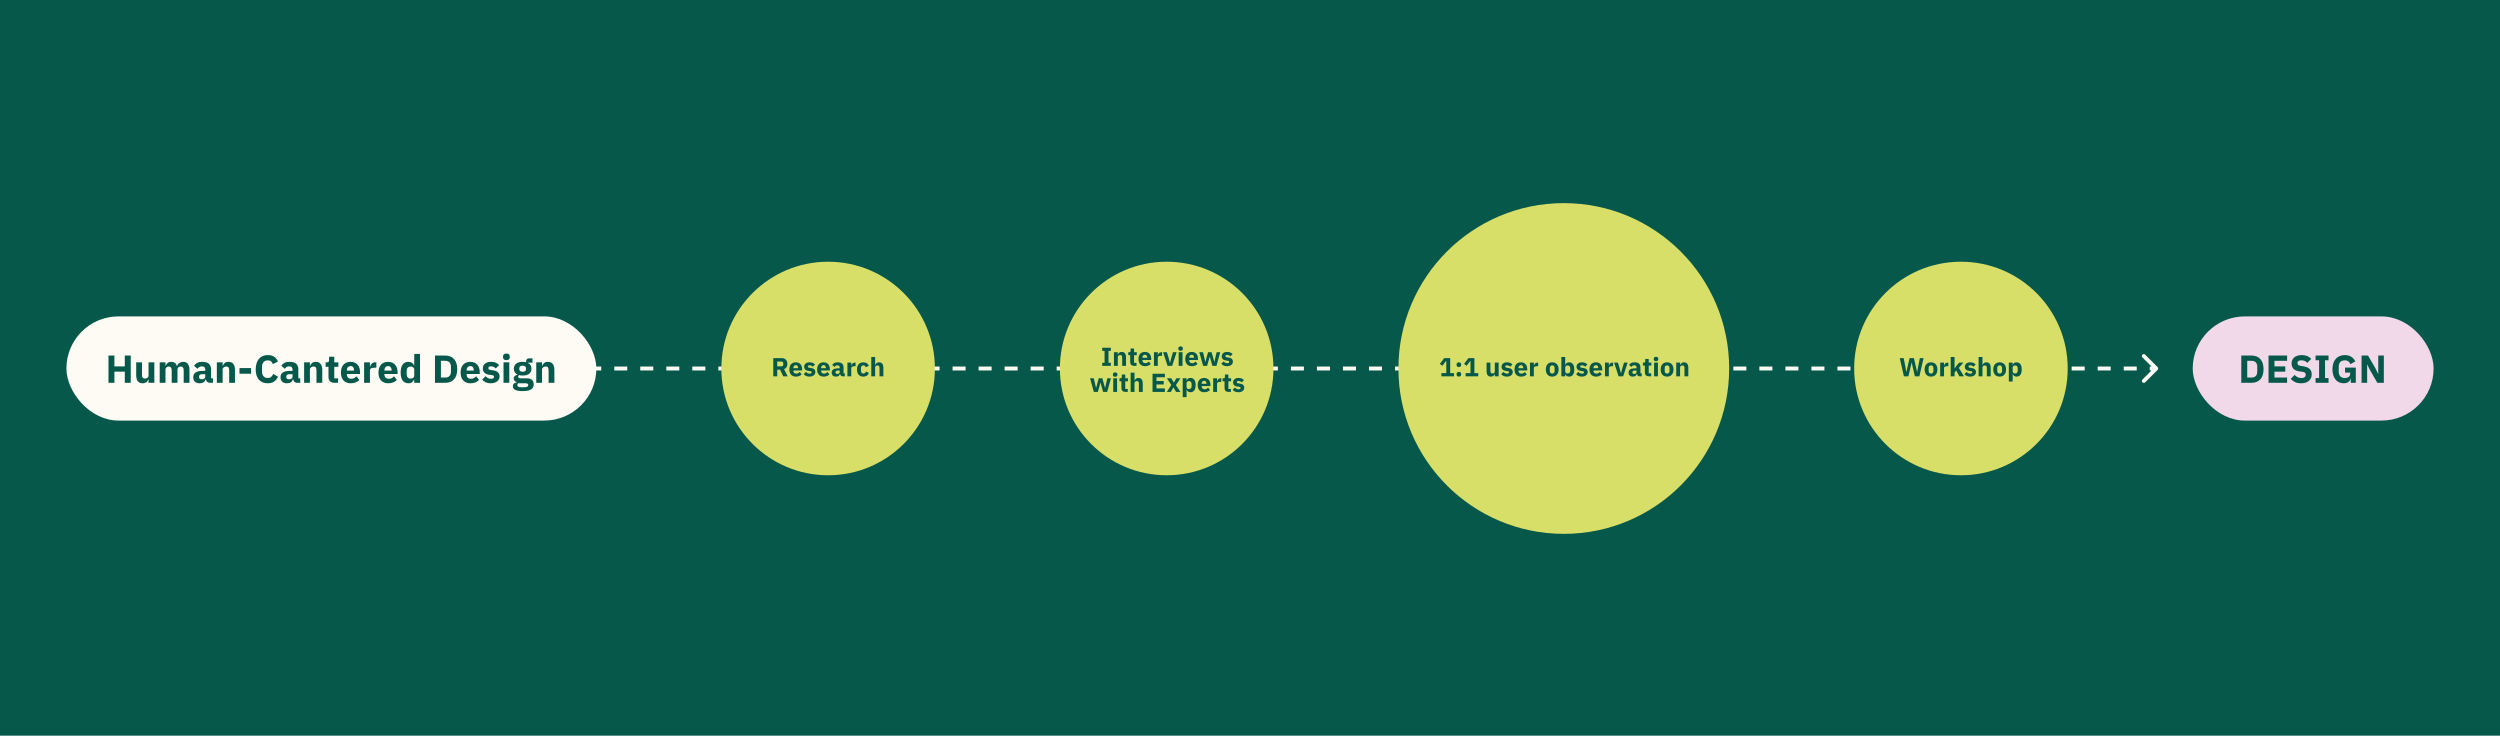 <svg width="1920" height="565" viewBox="0 0 1920 565" fill="none" xmlns="http://www.w3.org/2000/svg">
<rect width="1920" height="565" fill="#06584B"/>
<path d="M57 281.5C56.172 281.5 55.5 282.172 55.5 283C55.5 283.828 56.172 284.5 57 284.5V281.5ZM1657.06 284.061C1657.65 283.475 1657.65 282.525 1657.06 281.939L1647.51 272.393C1646.93 271.808 1645.98 271.808 1645.39 272.393C1644.81 272.979 1644.81 273.929 1645.39 274.515L1653.88 283L1645.39 291.485C1644.81 292.071 1644.81 293.021 1645.39 293.607C1645.98 294.192 1646.93 294.192 1647.51 293.607L1657.06 284.061ZM57 284.5H61.997V281.5H57V284.5ZM71.991 284.5H81.984V281.5H71.991V284.5ZM91.978 284.5H101.972V281.5H91.978V284.5ZM111.966 284.5H121.959V281.5H111.966V284.5ZM131.953 284.5H141.947V281.5H131.953V284.5ZM151.941 284.5H161.934V281.5H151.941V284.5ZM171.928 284.5H181.922V281.5H171.928V284.5ZM191.916 284.5H201.909V281.5H191.916V284.5ZM211.903 284.5H221.897V281.5H211.903V284.5ZM231.891 284.5H241.884V281.5H231.891V284.5ZM251.878 284.5H261.872V281.5H251.878V284.5ZM271.866 284.5H281.859V281.5H271.866V284.5ZM291.853 284.5H301.847V281.5H291.853V284.5ZM311.841 284.5H321.834V281.5H311.841V284.5ZM331.828 284.5H341.822V281.5H331.828V284.5ZM351.816 284.5H361.809V281.5H351.816V284.5ZM371.803 284.5H381.797V281.5H371.803V284.5ZM391.791 284.5H401.784V281.5H391.791V284.5ZM411.778 284.5H421.772V281.5H411.778V284.5ZM431.766 284.5H441.759V281.5H431.766V284.5ZM451.753 284.5H461.747V281.5H451.753V284.5ZM471.74 284.5H481.734V281.5H471.74V284.5ZM491.728 284.5H501.722V281.5H491.728V284.5ZM511.715 284.5H521.709V281.5H511.715V284.5ZM531.703 284.5H541.697V281.5H531.703V284.5ZM551.69 284.5H561.684V281.5H551.69V284.5ZM571.678 284.5H581.672V281.5H571.678V284.5ZM591.665 284.5H601.659V281.5H591.665V284.5ZM611.653 284.5H621.647V281.5H611.653V284.5ZM631.641 284.5H641.634V281.5H631.641V284.5ZM651.628 284.5H661.622V281.5H651.628V284.5ZM671.616 284.5H681.609V281.5H671.616V284.5ZM691.603 284.5H701.597V281.5H691.603V284.5ZM711.591 284.5H721.585V281.5H711.591V284.5ZM731.578 284.5H741.572V281.5H731.578V284.5ZM751.566 284.5H761.56V281.5H751.566V284.5ZM771.553 284.5H781.547V281.5H771.553V284.5ZM791.541 284.5H801.535V281.5H791.541V284.5ZM811.529 284.5H821.522V281.5H811.529V284.5ZM831.516 284.5H841.51V281.5H831.516V284.5ZM851.504 284.5H861.497V281.5H851.504V284.5ZM871.491 284.5H881.485V281.5H871.491V284.5ZM891.479 284.5H901.472V281.5H891.479V284.5ZM911.466 284.5H921.46V281.5H911.466V284.5ZM931.454 284.5H941.448V281.5H931.454V284.5ZM951.441 284.5H961.435V281.5H951.441V284.5ZM971.429 284.5H981.423V281.5H971.429V284.5ZM991.416 284.5H1001.41V281.5H991.416V284.5ZM1011.4 284.5H1021.4V281.5H1011.4V284.5ZM1031.39 284.5H1041.39V281.5H1031.39V284.5ZM1051.38 284.5H1061.37V281.5H1051.38V284.5ZM1071.37 284.5H1081.36V281.5H1071.37V284.5ZM1091.35 284.5H1101.35V281.5H1091.35V284.5ZM1111.34 284.5H1121.34V281.5H1111.34V284.5ZM1131.33 284.5H1141.32V281.5H1131.33V284.5ZM1151.32 284.5H1161.31V281.5H1151.32V284.5ZM1171.3 284.5H1181.3V281.5H1171.3V284.5ZM1191.29 284.5H1201.29V281.5H1191.29V284.5ZM1211.28 284.5H1221.27V281.5H1211.28V284.5ZM1231.27 284.5H1241.26V281.5H1231.27V284.5ZM1251.25 284.5H1261.25V281.5H1251.25V284.5ZM1271.24 284.5H1281.24V281.5H1271.24V284.5ZM1291.23 284.5H1301.22V281.5H1291.23V284.5ZM1311.22 284.5H1321.21V281.5H1311.22V284.5ZM1331.2 284.5H1341.2V281.5H1331.2V284.5ZM1351.19 284.5H1361.19V281.5H1351.19V284.5ZM1371.18 284.5H1381.17V281.5H1371.18V284.5ZM1391.17 284.5H1401.16V281.5H1391.17V284.5ZM1411.15 284.5H1421.15V281.5H1411.15V284.5ZM1431.14 284.5H1441.14V281.5H1431.14V284.5ZM1451.13 284.5H1461.12V281.5H1451.13V284.5ZM1471.12 284.5H1481.11V281.5H1471.12V284.5ZM1491.11 284.5H1501.1V281.5H1491.11V284.5ZM1511.09 284.5H1521.09V281.5H1511.09V284.5ZM1531.08 284.5H1541.07V281.5H1531.08V284.5ZM1551.07 284.5H1561.06V281.5H1551.07V284.5ZM1571.06 284.5H1581.05V281.5H1571.06V284.5ZM1591.04 284.5H1601.04V281.5H1591.04V284.5ZM1611.03 284.5H1621.02V281.5H1611.03V284.5ZM1631.02 284.5H1641.01V281.5H1631.02V284.5ZM1651.01 284.5H1656V281.5H1651.01V284.5Z" fill="#FDFBF3"/>
<rect x="51" y="243" width="407" height="80" rx="40" fill="#FDFBF3"/>
<path d="M95.85 285.42H87.87V294H83.31V273.06H87.87V281.4H95.85V273.06H100.41V294H95.85V285.42ZM114.079 291.36H113.929C113.789 291.76 113.599 292.14 113.359 292.5C113.139 292.86 112.849 293.18 112.489 293.46C112.129 293.74 111.699 293.96 111.199 294.12C110.719 294.28 110.159 294.36 109.519 294.36C107.899 294.36 106.669 293.83 105.829 292.77C105.009 291.69 104.599 290.15 104.599 288.15V278.25H109.039V287.76C109.039 288.72 109.209 289.46 109.549 289.98C109.889 290.5 110.469 290.76 111.289 290.76C111.629 290.76 111.969 290.71 112.309 290.61C112.649 290.51 112.949 290.37 113.209 290.19C113.469 289.99 113.679 289.75 113.839 289.47C113.999 289.19 114.079 288.86 114.079 288.48V278.25H118.519V294H114.079V291.36ZM122.65 294V278.25H127.09V280.92H127.27C127.55 280.08 128.03 279.37 128.71 278.79C129.39 278.19 130.32 277.89 131.5 277.89C132.58 277.89 133.5 278.16 134.26 278.7C135.02 279.24 135.57 280.03 135.91 281.07H136C136.14 280.63 136.35 280.22 136.63 279.84C136.93 279.44 137.29 279.1 137.71 278.82C138.13 278.54 138.6 278.32 139.12 278.16C139.64 277.98 140.2 277.89 140.8 277.89C142.32 277.89 143.48 278.43 144.28 279.51C145.1 280.59 145.51 282.13 145.51 284.13V294H141.07V284.49C141.07 282.49 140.35 281.49 138.91 281.49C138.25 281.49 137.65 281.68 137.11 282.06C136.57 282.44 136.3 283.02 136.3 283.8V294H131.86V284.49C131.86 282.49 131.14 281.49 129.7 281.49C129.38 281.49 129.06 281.54 128.74 281.64C128.44 281.72 128.16 281.86 127.9 282.06C127.66 282.26 127.46 282.51 127.3 282.81C127.16 283.09 127.09 283.42 127.09 283.8V294H122.65ZM161.097 294C160.297 294 159.627 293.75 159.087 293.25C158.567 292.75 158.237 292.08 158.097 291.24H157.917C157.677 292.26 157.147 293.04 156.327 293.58C155.507 294.1 154.497 294.36 153.297 294.36C151.717 294.36 150.507 293.94 149.667 293.1C148.827 292.26 148.407 291.15 148.407 289.77C148.407 288.11 149.007 286.88 150.207 286.08C151.427 285.26 153.077 284.85 155.157 284.85H157.647V283.86C157.647 283.1 157.447 282.5 157.047 282.06C156.647 281.6 155.977 281.37 155.037 281.37C154.157 281.37 153.457 281.56 152.937 281.94C152.417 282.32 151.987 282.75 151.647 283.23L149.007 280.89C149.647 279.95 150.447 279.22 151.407 278.7C152.387 278.16 153.707 277.89 155.367 277.89C157.607 277.89 159.287 278.38 160.407 279.36C161.527 280.34 162.087 281.77 162.087 283.65V290.55H163.557V294H161.097ZM154.947 291.27C155.687 291.27 156.317 291.11 156.837 290.79C157.377 290.47 157.647 289.95 157.647 289.23V287.37H155.487C153.747 287.37 152.877 287.96 152.877 289.14V289.59C152.877 290.17 153.057 290.6 153.417 290.88C153.777 291.14 154.287 291.27 154.947 291.27ZM166.537 294V278.25H170.977V280.92H171.157C171.437 280.1 171.927 279.39 172.627 278.79C173.327 278.19 174.297 277.89 175.537 277.89C177.157 277.89 178.377 278.43 179.197 279.51C180.037 280.59 180.457 282.13 180.457 284.13V294H176.017V284.49C176.017 283.47 175.857 282.72 175.537 282.24C175.217 281.74 174.647 281.49 173.827 281.49C173.467 281.49 173.117 281.54 172.777 281.64C172.437 281.72 172.127 281.86 171.847 282.06C171.587 282.26 171.377 282.51 171.217 282.81C171.057 283.09 170.977 283.42 170.977 283.8V294H166.537ZM183.928 287.01V282.69H192.838V287.01H183.928ZM205.647 294.36C204.227 294.36 202.947 294.14 201.807 293.7C200.667 293.24 199.697 292.57 198.897 291.69C198.097 290.79 197.477 289.68 197.037 288.36C196.597 287.02 196.377 285.46 196.377 283.68C196.377 281.92 196.597 280.36 197.037 279C197.477 277.62 198.097 276.47 198.897 275.55C199.697 274.61 200.667 273.9 201.807 273.42C202.947 272.94 204.227 272.7 205.647 272.7C207.587 272.7 209.187 273.1 210.447 273.9C211.707 274.68 212.717 275.92 213.477 277.62L209.547 279.66C209.267 278.78 208.827 278.08 208.227 277.56C207.647 277.02 206.787 276.75 205.647 276.75C204.307 276.75 203.227 277.19 202.407 278.07C201.607 278.93 201.207 280.19 201.207 281.85V285.21C201.207 286.87 201.607 288.14 202.407 289.02C203.227 289.88 204.307 290.31 205.647 290.31C206.767 290.31 207.657 290.01 208.317 289.41C208.997 288.79 209.497 288.05 209.817 287.19L213.537 289.35C212.757 290.95 211.727 292.19 210.447 293.07C209.187 293.93 207.587 294.36 205.647 294.36ZM228.128 294C227.328 294 226.658 293.75 226.118 293.25C225.598 292.75 225.268 292.08 225.128 291.24H224.948C224.708 292.26 224.178 293.04 223.358 293.58C222.538 294.1 221.528 294.36 220.328 294.36C218.748 294.36 217.538 293.94 216.698 293.1C215.858 292.26 215.438 291.15 215.438 289.77C215.438 288.11 216.038 286.88 217.238 286.08C218.458 285.26 220.108 284.85 222.188 284.85H224.678V283.86C224.678 283.1 224.478 282.5 224.078 282.06C223.678 281.6 223.008 281.37 222.068 281.37C221.188 281.37 220.488 281.56 219.968 281.94C219.448 282.32 219.018 282.75 218.678 283.23L216.038 280.89C216.678 279.95 217.478 279.22 218.438 278.7C219.418 278.16 220.738 277.89 222.398 277.89C224.638 277.89 226.318 278.38 227.438 279.36C228.558 280.34 229.118 281.77 229.118 283.65V290.55H230.588V294H228.128ZM221.978 291.27C222.718 291.27 223.348 291.11 223.868 290.79C224.408 290.47 224.678 289.95 224.678 289.23V287.37H222.518C220.778 287.37 219.908 287.96 219.908 289.14V289.59C219.908 290.17 220.088 290.6 220.448 290.88C220.808 291.14 221.318 291.27 221.978 291.27ZM233.568 294V278.25H238.008V280.92H238.188C238.468 280.1 238.958 279.39 239.658 278.79C240.358 278.19 241.328 277.89 242.568 277.89C244.188 277.89 245.408 278.43 246.228 279.51C247.068 280.59 247.488 282.13 247.488 284.13V294H243.048V284.49C243.048 283.47 242.888 282.72 242.568 282.24C242.248 281.74 241.678 281.49 240.858 281.49C240.498 281.49 240.148 281.54 239.808 281.64C239.468 281.72 239.158 281.86 238.878 282.06C238.618 282.26 238.408 282.51 238.248 282.81C238.088 283.09 238.008 283.42 238.008 283.8V294H233.568ZM256.959 294C255.419 294 254.249 293.61 253.449 292.83C252.669 292.05 252.279 290.91 252.279 289.41V281.7H250.059V278.25H251.169C251.769 278.25 252.179 278.11 252.399 277.83C252.619 277.53 252.729 277.11 252.729 276.57V273.99H256.719V278.25H259.839V281.7H256.719V290.55H259.599V294H256.959ZM269.376 294.36C268.176 294.36 267.106 294.17 266.166 293.79C265.226 293.39 264.426 292.84 263.766 292.14C263.126 291.42 262.636 290.55 262.296 289.53C261.976 288.51 261.816 287.37 261.816 286.11C261.816 284.87 261.976 283.75 262.296 282.75C262.616 281.73 263.086 280.86 263.706 280.14C264.346 279.42 265.126 278.87 266.046 278.49C266.966 278.09 268.016 277.89 269.196 277.89C270.496 277.89 271.606 278.11 272.526 278.55C273.466 278.99 274.226 279.58 274.806 280.32C275.406 281.06 275.836 281.92 276.096 282.9C276.376 283.86 276.516 284.87 276.516 285.93V287.25H266.406V287.49C266.406 288.53 266.686 289.36 267.246 289.98C267.806 290.58 268.686 290.88 269.886 290.88C270.806 290.88 271.556 290.7 272.136 290.34C272.716 289.96 273.256 289.51 273.756 288.99L275.976 291.75C275.276 292.57 274.356 293.21 273.216 293.67C272.096 294.13 270.816 294.36 269.376 294.36ZM269.286 281.16C268.386 281.16 267.676 281.46 267.156 282.06C266.656 282.64 266.406 283.42 266.406 284.4V284.64H271.926V284.37C271.926 283.41 271.706 282.64 271.266 282.06C270.846 281.46 270.186 281.16 269.286 281.16ZM279.652 294V278.25H284.092V281.67H284.242C284.322 281.23 284.462 280.81 284.662 280.41C284.862 279.99 285.122 279.62 285.442 279.3C285.782 278.98 286.182 278.73 286.642 278.55C287.102 278.35 287.642 278.25 288.262 278.25H289.042V282.39H287.932C286.632 282.39 285.662 282.56 285.022 282.9C284.402 283.24 284.092 283.87 284.092 284.79V294H279.652ZM298.204 294.36C297.004 294.36 295.934 294.17 294.994 293.79C294.054 293.39 293.254 292.84 292.594 292.14C291.954 291.42 291.464 290.55 291.124 289.53C290.804 288.51 290.644 287.37 290.644 286.11C290.644 284.87 290.804 283.75 291.124 282.75C291.444 281.73 291.914 280.86 292.534 280.14C293.174 279.42 293.954 278.87 294.874 278.49C295.794 278.09 296.844 277.89 298.024 277.89C299.324 277.89 300.434 278.11 301.354 278.55C302.294 278.99 303.054 279.58 303.634 280.32C304.234 281.06 304.664 281.92 304.924 282.9C305.204 283.86 305.344 284.87 305.344 285.93V287.25H295.234V287.49C295.234 288.53 295.514 289.36 296.074 289.98C296.634 290.58 297.514 290.88 298.714 290.88C299.634 290.88 300.384 290.7 300.964 290.34C301.544 289.96 302.084 289.51 302.584 288.99L304.804 291.75C304.104 292.57 303.184 293.21 302.044 293.67C300.924 294.13 299.644 294.36 298.204 294.36ZM298.114 281.16C297.214 281.16 296.504 281.46 295.984 282.06C295.484 282.64 295.234 283.42 295.234 284.4V284.64H300.754V284.37C300.754 283.41 300.534 282.64 300.094 282.06C299.674 281.46 299.014 281.16 298.114 281.16ZM318.14 291.36H317.99C317.87 291.78 317.68 292.18 317.42 292.56C317.16 292.92 316.84 293.24 316.46 293.52C316.1 293.78 315.68 293.98 315.2 294.12C314.74 294.28 314.26 294.36 313.76 294.36C311.76 294.36 310.25 293.66 309.23 292.26C308.21 290.84 307.7 288.79 307.7 286.11C307.7 283.43 308.21 281.39 309.23 279.99C310.25 278.59 311.76 277.89 313.76 277.89C314.78 277.89 315.68 278.17 316.46 278.73C317.26 279.29 317.77 280.01 317.99 280.89H318.14V271.8H322.58V294H318.14V291.36ZM315.23 290.76C316.07 290.76 316.76 290.56 317.3 290.16C317.86 289.74 318.14 289.17 318.14 288.45V283.8C318.14 283.08 317.86 282.52 317.3 282.12C316.76 281.7 316.07 281.49 315.23 281.49C314.39 281.49 313.69 281.79 313.13 282.39C312.59 282.97 312.32 283.76 312.32 284.76V287.49C312.32 288.49 312.59 289.29 313.13 289.89C313.69 290.47 314.39 290.76 315.23 290.76ZM334.062 273.06H341.952C343.332 273.06 344.592 273.28 345.732 273.72C346.872 274.16 347.842 274.82 348.642 275.7C349.442 276.56 350.062 277.65 350.502 278.97C350.942 280.27 351.162 281.79 351.162 283.53C351.162 285.27 350.942 286.8 350.502 288.12C350.062 289.42 349.442 290.51 348.642 291.39C347.842 292.25 346.872 292.9 345.732 293.34C344.592 293.78 343.332 294 341.952 294H334.062V273.06ZM341.952 289.95C343.312 289.95 344.382 289.57 345.162 288.81C345.942 288.05 346.332 286.83 346.332 285.15V281.91C346.332 280.23 345.942 279.01 345.162 278.25C344.382 277.49 343.312 277.11 341.952 277.11H338.622V289.95H341.952ZM361.31 294.36C360.11 294.36 359.04 294.17 358.1 293.79C357.16 293.39 356.36 292.84 355.7 292.14C355.06 291.42 354.57 290.55 354.23 289.53C353.91 288.51 353.75 287.37 353.75 286.11C353.75 284.87 353.91 283.75 354.23 282.75C354.55 281.73 355.02 280.86 355.64 280.14C356.28 279.42 357.06 278.87 357.98 278.49C358.9 278.09 359.95 277.89 361.13 277.89C362.43 277.89 363.54 278.11 364.46 278.55C365.4 278.99 366.16 279.58 366.74 280.32C367.34 281.06 367.77 281.92 368.03 282.9C368.31 283.86 368.45 284.87 368.45 285.93V287.25H358.34V287.49C358.34 288.53 358.62 289.36 359.18 289.98C359.74 290.58 360.62 290.88 361.82 290.88C362.74 290.88 363.49 290.7 364.07 290.34C364.65 289.96 365.19 289.51 365.69 288.99L367.91 291.75C367.21 292.57 366.29 293.21 365.15 293.67C364.03 294.13 362.75 294.36 361.31 294.36ZM361.22 281.16C360.32 281.16 359.61 281.46 359.09 282.06C358.59 282.64 358.34 283.42 358.34 284.4V284.64H363.86V284.37C363.86 283.41 363.64 282.64 363.2 282.06C362.78 281.46 362.12 281.16 361.22 281.16ZM376.926 294.36C375.406 294.36 374.126 294.12 373.086 293.64C372.046 293.14 371.116 292.44 370.296 291.54L372.906 288.9C373.466 289.52 374.086 290.01 374.766 290.37C375.446 290.73 376.216 290.91 377.076 290.91C377.956 290.91 378.566 290.78 378.906 290.52C379.246 290.24 379.416 289.87 379.416 289.41C379.416 288.67 378.886 288.23 377.826 288.09L376.116 287.88C372.576 287.44 370.806 285.82 370.806 283.02C370.806 282.26 370.946 281.57 371.226 280.95C371.526 280.31 371.936 279.77 372.456 279.33C372.996 278.87 373.636 278.52 374.376 278.28C375.136 278.02 375.986 277.89 376.926 277.89C377.746 277.89 378.466 277.95 379.086 278.07C379.726 278.17 380.286 278.33 380.766 278.55C381.266 278.75 381.716 279.01 382.116 279.33C382.536 279.63 382.946 279.97 383.346 280.35L380.796 282.96C380.296 282.46 379.726 282.07 379.086 281.79C378.466 281.49 377.826 281.34 377.166 281.34C376.406 281.34 375.866 281.46 375.546 281.7C375.226 281.94 375.066 282.26 375.066 282.66C375.066 283.08 375.176 283.41 375.396 283.65C375.636 283.87 376.076 284.03 376.716 284.13L378.486 284.37C381.946 284.83 383.676 286.41 383.676 289.11C383.676 289.87 383.516 290.57 383.196 291.21C382.876 291.85 382.416 292.41 381.816 292.89C381.236 293.35 380.526 293.71 379.686 293.97C378.866 294.23 377.946 294.36 376.926 294.36ZM388.923 276.57C388.023 276.57 387.363 276.37 386.943 275.97C386.543 275.55 386.343 275.02 386.343 274.38V273.72C386.343 273.08 386.543 272.56 386.943 272.16C387.363 271.74 388.023 271.53 388.923 271.53C389.823 271.53 390.473 271.74 390.873 272.16C391.293 272.56 391.503 273.08 391.503 273.72V274.38C391.503 275.02 391.293 275.55 390.873 275.97C390.473 276.37 389.823 276.57 388.923 276.57ZM386.703 278.25H391.143V294H386.703V278.25ZM409.867 295.14C409.867 295.98 409.717 296.72 409.417 297.36C409.137 298 408.667 298.54 408.007 298.98C407.347 299.44 406.467 299.78 405.367 300C404.287 300.24 402.947 300.36 401.347 300.36C399.987 300.36 398.827 300.27 397.867 300.09C396.927 299.93 396.157 299.69 395.557 299.37C394.977 299.07 394.547 298.69 394.267 298.23C394.007 297.79 393.877 297.28 393.877 296.7C393.877 295.82 394.137 295.13 394.657 294.63C395.177 294.13 395.897 293.82 396.817 293.7V293.37C396.057 293.23 395.487 292.91 395.107 292.41C394.727 291.89 394.537 291.29 394.537 290.61C394.537 290.19 394.617 289.83 394.777 289.53C394.957 289.21 395.177 288.94 395.437 288.72C395.717 288.48 396.037 288.29 396.397 288.15C396.757 288.01 397.117 287.9 397.477 287.82V287.7C396.517 287.26 395.807 286.66 395.347 285.9C394.887 285.12 394.657 284.22 394.657 283.2C394.657 281.6 395.207 280.32 396.307 279.36C397.427 278.38 399.127 277.89 401.407 277.89C402.447 277.89 403.337 277.99 404.077 278.19V277.59C404.077 276.75 404.277 276.15 404.677 275.79C405.097 275.41 405.687 275.22 406.447 275.22H408.937V278.52H405.457V278.7C406.377 279.14 407.057 279.75 407.497 280.53C407.937 281.29 408.157 282.18 408.157 283.2C408.157 284.78 407.597 286.05 406.477 287.01C405.377 287.95 403.687 288.42 401.407 288.42C400.387 288.42 399.457 288.31 398.617 288.09C398.157 288.39 397.927 288.81 397.927 289.35C397.927 289.73 398.067 290.03 398.347 290.25C398.647 290.45 399.137 290.55 399.817 290.55H404.377C406.297 290.55 407.687 290.95 408.547 291.75C409.427 292.55 409.867 293.68 409.867 295.14ZM405.697 295.74C405.697 295.28 405.517 294.93 405.157 294.69C404.797 294.45 404.167 294.33 403.267 294.33H397.867C397.667 294.53 397.517 294.75 397.417 294.99C397.337 295.25 397.297 295.5 397.297 295.74C397.297 296.32 397.547 296.74 398.047 297C398.547 297.28 399.397 297.42 400.597 297.42H402.397C403.597 297.42 404.447 297.28 404.947 297C405.447 296.74 405.697 296.32 405.697 295.74ZM401.407 285.51C402.287 285.51 402.937 285.33 403.357 284.97C403.797 284.59 404.017 284.05 404.017 283.35V282.99C404.017 282.29 403.797 281.76 403.357 281.4C402.937 281.02 402.287 280.83 401.407 280.83C400.527 280.83 399.867 281.02 399.427 281.4C399.007 281.76 398.797 282.29 398.797 282.99V283.35C398.797 284.05 399.007 284.59 399.427 284.97C399.867 285.33 400.527 285.51 401.407 285.51ZM411.84 294V278.25H416.28V280.92H416.46C416.74 280.1 417.23 279.39 417.93 278.79C418.63 278.19 419.6 277.89 420.84 277.89C422.46 277.89 423.68 278.43 424.5 279.51C425.34 280.59 425.76 282.13 425.76 284.13V294H421.32V284.49C421.32 283.47 421.16 282.72 420.84 282.24C420.52 281.74 419.95 281.49 419.13 281.49C418.77 281.49 418.42 281.54 418.08 281.64C417.74 281.72 417.43 281.86 417.15 282.06C416.89 282.26 416.68 282.51 416.52 282.81C416.36 283.09 416.28 283.42 416.28 283.8V294H411.84Z" fill="#06584B"/>
<rect x="1684" y="243" width="185" height="80" rx="40" fill="#F1D9EA"/>
<path d="M1721.31 273.06H1729.2C1730.58 273.06 1731.84 273.28 1732.98 273.72C1734.12 274.16 1735.09 274.82 1735.89 275.7C1736.69 276.56 1737.31 277.65 1737.75 278.97C1738.19 280.27 1738.41 281.79 1738.41 283.53C1738.41 285.27 1738.19 286.8 1737.75 288.12C1737.31 289.42 1736.69 290.51 1735.89 291.39C1735.09 292.25 1734.12 292.9 1732.98 293.34C1731.84 293.78 1730.58 294 1729.2 294H1721.31V273.06ZM1729.2 289.95C1730.56 289.95 1731.63 289.57 1732.41 288.81C1733.19 288.05 1733.58 286.83 1733.58 285.15V281.91C1733.58 280.23 1733.19 279.01 1732.41 278.25C1731.63 277.49 1730.56 277.11 1729.2 277.11H1725.87V289.95H1729.2ZM1742.23 294V273.06H1756.48V277.11H1746.79V281.4H1755.1V285.42H1746.79V289.95H1756.48V294H1742.23ZM1767.23 294.36C1765.39 294.36 1763.83 294.05 1762.55 293.43C1761.27 292.79 1760.18 291.97 1759.28 290.97L1762.28 287.94C1763.7 289.54 1765.45 290.34 1767.53 290.34C1768.65 290.34 1769.48 290.11 1770.02 289.65C1770.56 289.19 1770.83 288.58 1770.83 287.82C1770.83 287.24 1770.67 286.76 1770.35 286.38C1770.03 285.98 1769.38 285.71 1768.4 285.57L1766.33 285.3C1764.11 285.02 1762.48 284.35 1761.44 283.29C1760.42 282.23 1759.91 280.82 1759.91 279.06C1759.91 278.12 1760.09 277.26 1760.45 276.48C1760.81 275.7 1761.32 275.03 1761.98 274.47C1762.66 273.91 1763.48 273.48 1764.44 273.18C1765.42 272.86 1766.53 272.7 1767.77 272.7C1769.35 272.7 1770.74 272.95 1771.94 273.45C1773.14 273.95 1774.17 274.68 1775.03 275.64L1772 278.7C1771.5 278.12 1770.89 277.65 1770.17 277.29C1769.47 276.91 1768.58 276.72 1767.5 276.72C1766.48 276.72 1765.72 276.9 1765.22 277.26C1764.72 277.62 1764.47 278.12 1764.47 278.76C1764.47 279.48 1764.66 280 1765.04 280.32C1765.44 280.64 1766.08 280.87 1766.96 281.01L1769.03 281.34C1771.19 281.68 1772.79 282.35 1773.83 283.35C1774.87 284.33 1775.39 285.73 1775.39 287.55C1775.39 288.55 1775.21 289.47 1774.85 290.31C1774.49 291.15 1773.96 291.87 1773.26 292.47C1772.58 293.07 1771.73 293.54 1770.71 293.88C1769.69 294.2 1768.53 294.36 1767.23 294.36ZM1778.36 294V290.37H1781.06V276.69H1778.36V273.06H1788.32V276.69H1785.62V290.37H1788.32V294H1778.36ZM1805.41 290.67H1805.26C1805.1 291.73 1804.56 292.61 1803.64 293.31C1802.72 294.01 1801.47 294.36 1799.89 294.36C1798.69 294.36 1797.57 294.13 1796.53 293.67C1795.49 293.21 1794.58 292.53 1793.8 291.63C1793.02 290.73 1792.41 289.61 1791.97 288.27C1791.53 286.93 1791.31 285.38 1791.31 283.62C1791.31 281.86 1791.54 280.3 1792 278.94C1792.46 277.58 1793.1 276.44 1793.92 275.52C1794.76 274.6 1795.76 273.9 1796.92 273.42C1798.08 272.94 1799.37 272.7 1800.79 272.7C1802.67 272.7 1804.29 273.11 1805.65 273.93C1807.01 274.73 1808.08 275.94 1808.86 277.56L1805.14 279.69C1804.82 278.87 1804.32 278.18 1803.64 277.62C1802.96 277.04 1802.01 276.75 1800.79 276.75C1799.37 276.75 1798.24 277.16 1797.4 277.98C1796.56 278.8 1796.14 280.09 1796.14 281.85V285.21C1796.14 286.95 1796.56 288.24 1797.4 289.08C1798.24 289.9 1799.37 290.31 1800.79 290.31C1801.35 290.31 1801.88 290.25 1802.38 290.13C1802.88 289.99 1803.32 289.79 1803.7 289.53C1804.08 289.25 1804.37 288.92 1804.57 288.54C1804.79 288.16 1804.9 287.71 1804.9 287.19V286.14H1801V282.33H1809.25V294H1805.41V290.67ZM1820.07 284.1L1818.06 279.9H1817.97V294H1813.68V273.06H1818.66L1824.39 282.96L1826.4 287.16H1826.49V273.06H1830.78V294H1825.8L1820.07 284.1Z" fill="#06584B"/>
<circle cx="636" cy="283" r="82" fill="#D8DF69"/>
<path d="M596.908 289H593.868V275.04H600.488C601.128 275.04 601.708 275.147 602.228 275.36C602.748 275.573 603.188 275.88 603.548 276.28C603.921 276.667 604.208 277.133 604.408 277.68C604.608 278.227 604.708 278.833 604.708 279.5C604.708 280.447 604.495 281.273 604.068 281.98C603.655 282.687 603.021 283.2 602.168 283.52L604.908 289H601.528L599.088 283.88H596.908V289ZM600.108 281.32C600.561 281.32 600.915 281.207 601.168 280.98C601.435 280.74 601.568 280.393 601.568 279.94V279.06C601.568 278.607 601.435 278.267 601.168 278.04C600.915 277.8 600.561 277.68 600.108 277.68H596.908V281.32H600.108ZM611.272 289.24C610.472 289.24 609.758 289.113 609.132 288.86C608.505 288.593 607.972 288.227 607.532 287.76C607.105 287.28 606.778 286.7 606.552 286.02C606.338 285.34 606.232 284.58 606.232 283.74C606.232 282.913 606.338 282.167 606.552 281.5C606.765 280.82 607.078 280.24 607.492 279.76C607.918 279.28 608.438 278.913 609.052 278.66C609.665 278.393 610.365 278.26 611.152 278.26C612.018 278.26 612.758 278.407 613.372 278.7C613.998 278.993 614.505 279.387 614.892 279.88C615.292 280.373 615.578 280.947 615.752 281.6C615.938 282.24 616.032 282.913 616.032 283.62V284.5H609.292V284.66C609.292 285.353 609.478 285.907 609.852 286.32C610.225 286.72 610.812 286.92 611.612 286.92C612.225 286.92 612.725 286.8 613.112 286.56C613.498 286.307 613.858 286.007 614.192 285.66L615.672 287.5C615.205 288.047 614.592 288.473 613.832 288.78C613.085 289.087 612.232 289.24 611.272 289.24ZM611.212 280.44C610.612 280.44 610.138 280.64 609.792 281.04C609.458 281.427 609.292 281.947 609.292 282.6V282.76H612.972V282.58C612.972 281.94 612.825 281.427 612.532 281.04C612.252 280.64 611.812 280.44 611.212 280.44ZM621.682 289.24C620.669 289.24 619.816 289.08 619.122 288.76C618.429 288.427 617.809 287.96 617.262 287.36L619.002 285.6C619.376 286.013 619.789 286.34 620.242 286.58C620.696 286.82 621.209 286.94 621.782 286.94C622.369 286.94 622.776 286.853 623.002 286.68C623.229 286.493 623.342 286.247 623.342 285.94C623.342 285.447 622.989 285.153 622.282 285.06L621.142 284.92C618.782 284.627 617.602 283.547 617.602 281.68C617.602 281.173 617.696 280.713 617.882 280.3C618.082 279.873 618.356 279.513 618.702 279.22C619.062 278.913 619.489 278.68 619.982 278.52C620.489 278.347 621.056 278.26 621.682 278.26C622.229 278.26 622.709 278.3 623.122 278.38C623.549 278.447 623.922 278.553 624.242 278.7C624.576 278.833 624.876 279.007 625.142 279.22C625.422 279.42 625.696 279.647 625.962 279.9L624.262 281.64C623.929 281.307 623.549 281.047 623.122 280.86C622.709 280.66 622.282 280.56 621.842 280.56C621.336 280.56 620.976 280.64 620.762 280.8C620.549 280.96 620.442 281.173 620.442 281.44C620.442 281.72 620.516 281.94 620.662 282.1C620.822 282.247 621.116 282.353 621.542 282.42L622.722 282.58C625.029 282.887 626.182 283.94 626.182 285.74C626.182 286.247 626.076 286.713 625.862 287.14C625.649 287.567 625.342 287.94 624.942 288.26C624.556 288.567 624.082 288.807 623.522 288.98C622.976 289.153 622.362 289.24 621.682 289.24ZM632.58 289.24C631.78 289.24 631.067 289.113 630.44 288.86C629.814 288.593 629.28 288.227 628.84 287.76C628.414 287.28 628.087 286.7 627.86 286.02C627.647 285.34 627.54 284.58 627.54 283.74C627.54 282.913 627.647 282.167 627.86 281.5C628.074 280.82 628.387 280.24 628.8 279.76C629.227 279.28 629.747 278.913 630.36 278.66C630.974 278.393 631.674 278.26 632.46 278.26C633.327 278.26 634.067 278.407 634.68 278.7C635.307 278.993 635.814 279.387 636.2 279.88C636.6 280.373 636.887 280.947 637.06 281.6C637.247 282.24 637.34 282.913 637.34 283.62V284.5H630.6V284.66C630.6 285.353 630.787 285.907 631.16 286.32C631.534 286.72 632.12 286.92 632.92 286.92C633.534 286.92 634.034 286.8 634.42 286.56C634.807 286.307 635.167 286.007 635.5 285.66L636.98 287.5C636.514 288.047 635.9 288.473 635.14 288.78C634.394 289.087 633.54 289.24 632.58 289.24ZM632.52 280.44C631.92 280.44 631.447 280.64 631.1 281.04C630.767 281.427 630.6 281.947 630.6 282.6V282.76H634.28V282.58C634.28 281.94 634.134 281.427 633.84 281.04C633.56 280.64 633.12 280.44 632.52 280.44ZM647.191 289C646.657 289 646.211 288.833 645.851 288.5C645.504 288.167 645.284 287.72 645.191 287.16H645.071C644.911 287.84 644.557 288.36 644.011 288.72C643.464 289.067 642.791 289.24 641.991 289.24C640.937 289.24 640.131 288.96 639.571 288.4C639.011 287.84 638.731 287.1 638.731 286.18C638.731 285.073 639.131 284.253 639.931 283.72C640.744 283.173 641.844 282.9 643.231 282.9H644.891V282.24C644.891 281.733 644.757 281.333 644.491 281.04C644.224 280.733 643.777 280.58 643.151 280.58C642.564 280.58 642.097 280.707 641.751 280.96C641.404 281.213 641.117 281.5 640.891 281.82L639.131 280.26C639.557 279.633 640.091 279.147 640.731 278.8C641.384 278.44 642.264 278.26 643.371 278.26C644.864 278.26 645.984 278.587 646.731 279.24C647.477 279.893 647.851 280.847 647.851 282.1V286.7H648.831V289H647.191ZM643.091 287.18C643.584 287.18 644.004 287.073 644.351 286.86C644.711 286.647 644.891 286.3 644.891 285.82V284.58H643.451C642.291 284.58 641.711 284.973 641.711 285.76V286.06C641.711 286.447 641.831 286.733 642.071 286.92C642.311 287.093 642.651 287.18 643.091 287.18ZM650.818 289V278.5H653.778V280.78H653.878C653.931 280.487 654.024 280.207 654.158 279.94C654.291 279.66 654.464 279.413 654.678 279.2C654.904 278.987 655.171 278.82 655.478 278.7C655.784 278.567 656.144 278.5 656.558 278.5H657.078V281.26H656.338C655.471 281.26 654.824 281.373 654.398 281.6C653.984 281.827 653.778 282.247 653.778 282.86V289H650.818ZM663.046 289.24C662.259 289.24 661.559 289.113 660.946 288.86C660.332 288.593 659.819 288.227 659.406 287.76C658.992 287.28 658.679 286.7 658.466 286.02C658.252 285.34 658.146 284.58 658.146 283.74C658.146 282.9 658.252 282.147 658.466 281.48C658.679 280.8 658.992 280.22 659.406 279.74C659.819 279.26 660.332 278.893 660.946 278.64C661.559 278.387 662.259 278.26 663.046 278.26C664.112 278.26 664.999 278.5 665.706 278.98C666.426 279.46 666.939 280.133 667.246 281L664.846 282.04C664.752 281.64 664.559 281.3 664.266 281.02C663.972 280.74 663.566 280.6 663.046 280.6C662.446 280.6 661.992 280.8 661.686 281.2C661.379 281.587 661.226 282.113 661.226 282.78V284.74C661.226 285.407 661.379 285.933 661.686 286.32C661.992 286.707 662.446 286.9 663.046 286.9C663.579 286.9 663.999 286.76 664.306 286.48C664.626 286.187 664.859 285.807 665.006 285.34L667.306 286.34C666.959 287.34 666.419 288.073 665.686 288.54C664.966 289.007 664.086 289.24 663.046 289.24ZM669.138 274.2H672.098V280.28H672.218C672.404 279.733 672.731 279.26 673.198 278.86C673.664 278.46 674.311 278.26 675.138 278.26C676.218 278.26 677.031 278.62 677.578 279.34C678.138 280.06 678.418 281.087 678.418 282.42V289H675.458V282.66C675.458 281.98 675.351 281.48 675.138 281.16C674.924 280.827 674.544 280.66 673.998 280.66C673.758 280.66 673.524 280.693 673.298 280.76C673.071 280.813 672.864 280.907 672.678 281.04C672.504 281.173 672.364 281.34 672.258 281.54C672.151 281.727 672.098 281.947 672.098 282.2V289H669.138V274.2Z" fill="#06584B"/>
<circle cx="896" cy="283" r="82" fill="#D8DF69"/>
<path d="M846.494 281V278.58H848.294V269.46H846.494V267.04H853.134V269.46H851.334V278.58H853.134V281H846.494ZM855.507 281V270.5H858.467V272.28H858.587C858.774 271.733 859.1 271.26 859.567 270.86C860.034 270.46 860.68 270.26 861.507 270.26C862.587 270.26 863.4 270.62 863.947 271.34C864.507 272.06 864.787 273.087 864.787 274.42V281H861.827V274.66C861.827 273.98 861.72 273.48 861.507 273.16C861.294 272.827 860.914 272.66 860.367 272.66C860.127 272.66 859.894 272.693 859.667 272.76C859.44 272.813 859.234 272.907 859.047 273.04C858.874 273.173 858.734 273.34 858.627 273.54C858.52 273.727 858.467 273.947 858.467 274.2V281H855.507ZM871.101 281C870.074 281 869.294 280.74 868.761 280.22C868.241 279.7 867.981 278.94 867.981 277.94V272.8H866.501V270.5H867.241C867.641 270.5 867.914 270.407 868.061 270.22C868.208 270.02 868.281 269.74 868.281 269.38V267.66H870.941V270.5H873.021V272.8H870.941V278.7H872.861V281H871.101ZM879.379 281.24C878.579 281.24 877.866 281.113 877.239 280.86C876.612 280.593 876.079 280.227 875.639 279.76C875.212 279.28 874.886 278.7 874.659 278.02C874.446 277.34 874.339 276.58 874.339 275.74C874.339 274.913 874.446 274.167 874.659 273.5C874.872 272.82 875.186 272.24 875.599 271.76C876.026 271.28 876.546 270.913 877.159 270.66C877.772 270.393 878.472 270.26 879.259 270.26C880.126 270.26 880.866 270.407 881.479 270.7C882.106 270.993 882.612 271.387 882.999 271.88C883.399 272.373 883.686 272.947 883.859 273.6C884.046 274.24 884.139 274.913 884.139 275.62V276.5H877.399V276.66C877.399 277.353 877.586 277.907 877.959 278.32C878.332 278.72 878.919 278.92 879.719 278.92C880.332 278.92 880.832 278.8 881.219 278.56C881.606 278.307 881.966 278.007 882.299 277.66L883.779 279.5C883.312 280.047 882.699 280.473 881.939 280.78C881.192 281.087 880.339 281.24 879.379 281.24ZM879.319 272.44C878.719 272.44 878.246 272.64 877.899 273.04C877.566 273.427 877.399 273.947 877.399 274.6V274.76H881.079V274.58C881.079 273.94 880.932 273.427 880.639 273.04C880.359 272.64 879.919 272.44 879.319 272.44ZM886.23 281V270.5H889.19V272.78H889.29C889.343 272.487 889.436 272.207 889.57 271.94C889.703 271.66 889.876 271.413 890.09 271.2C890.316 270.987 890.583 270.82 890.89 270.7C891.196 270.567 891.556 270.5 891.97 270.5H892.49V273.26H891.75C890.883 273.26 890.236 273.373 889.81 273.6C889.396 273.827 889.19 274.247 889.19 274.86V281H886.23ZM896.692 281L893.252 270.5H896.172L897.472 274.74L898.452 278.54H898.612L899.592 274.74L900.852 270.5H903.652L900.212 281H896.692ZM906.694 269.38C906.094 269.38 905.654 269.247 905.374 268.98C905.107 268.7 904.974 268.347 904.974 267.92V267.48C904.974 267.053 905.107 266.707 905.374 266.44C905.654 266.16 906.094 266.02 906.694 266.02C907.294 266.02 907.727 266.16 907.994 266.44C908.274 266.707 908.414 267.053 908.414 267.48V267.92C908.414 268.347 908.274 268.7 907.994 268.98C907.727 269.247 907.294 269.38 906.694 269.38ZM905.214 270.5H908.174V281H905.214V270.5ZM915.317 281.24C914.517 281.24 913.803 281.113 913.177 280.86C912.55 280.593 912.017 280.227 911.577 279.76C911.15 279.28 910.823 278.7 910.597 278.02C910.383 277.34 910.277 276.58 910.277 275.74C910.277 274.913 910.383 274.167 910.597 273.5C910.81 272.82 911.123 272.24 911.537 271.76C911.963 271.28 912.483 270.913 913.097 270.66C913.71 270.393 914.41 270.26 915.197 270.26C916.063 270.26 916.803 270.407 917.417 270.7C918.043 270.993 918.55 271.387 918.937 271.88C919.337 272.373 919.623 272.947 919.797 273.6C919.983 274.24 920.077 274.913 920.077 275.62V276.5H913.337V276.66C913.337 277.353 913.523 277.907 913.897 278.32C914.27 278.72 914.857 278.92 915.657 278.92C916.27 278.92 916.77 278.8 917.157 278.56C917.543 278.307 917.903 278.007 918.237 277.66L919.717 279.5C919.25 280.047 918.637 280.473 917.877 280.78C917.13 281.087 916.277 281.24 915.317 281.24ZM915.257 272.44C914.657 272.44 914.183 272.64 913.837 273.04C913.503 273.427 913.337 273.947 913.337 274.6V274.76H917.017V274.58C917.017 273.94 916.87 273.427 916.577 273.04C916.297 272.64 915.857 272.44 915.257 272.44ZM921.069 270.5H923.929L924.949 274.74L925.669 277.94H925.749L926.589 274.74L927.789 270.5H930.489L931.709 274.74L932.569 277.94H932.649L933.369 274.74L934.389 270.5H937.129L934.229 281H931.129L929.849 276.56L929.109 273.84H929.049L928.329 276.56L927.049 281H924.009L921.069 270.5ZM942.368 281.24C941.354 281.24 940.501 281.08 939.808 280.76C939.114 280.427 938.494 279.96 937.948 279.36L939.688 277.6C940.061 278.013 940.474 278.34 940.928 278.58C941.381 278.82 941.894 278.94 942.468 278.94C943.054 278.94 943.461 278.853 943.688 278.68C943.914 278.493 944.028 278.247 944.028 277.94C944.028 277.447 943.674 277.153 942.968 277.06L941.828 276.92C939.468 276.627 938.288 275.547 938.288 273.68C938.288 273.173 938.381 272.713 938.568 272.3C938.768 271.873 939.041 271.513 939.388 271.22C939.748 270.913 940.174 270.68 940.668 270.52C941.174 270.347 941.741 270.26 942.368 270.26C942.914 270.26 943.394 270.3 943.808 270.38C944.234 270.447 944.608 270.553 944.928 270.7C945.261 270.833 945.561 271.007 945.828 271.22C946.108 271.42 946.381 271.647 946.648 271.9L944.948 273.64C944.614 273.307 944.234 273.047 943.808 272.86C943.394 272.66 942.968 272.56 942.528 272.56C942.021 272.56 941.661 272.64 941.448 272.8C941.234 272.96 941.128 273.173 941.128 273.44C941.128 273.72 941.201 273.94 941.348 274.1C941.508 274.247 941.801 274.353 942.228 274.42L943.408 274.58C945.714 274.887 946.868 275.94 946.868 277.74C946.868 278.247 946.761 278.713 946.548 279.14C946.334 279.567 946.028 279.94 945.628 280.26C945.241 280.567 944.768 280.807 944.208 280.98C943.661 281.153 943.048 281.24 942.368 281.24ZM837.144 290.5H840.004L841.024 294.74L841.744 297.94H841.824L842.664 294.74L843.864 290.5H846.564L847.784 294.74L848.644 297.94H848.724L849.444 294.74L850.464 290.5H853.204L850.304 301H847.204L845.924 296.56L845.184 293.84H845.124L844.404 296.56L843.124 301H840.084L837.144 290.5ZM856.44 289.38C855.84 289.38 855.4 289.247 855.12 288.98C854.853 288.7 854.72 288.347 854.72 287.92V287.48C854.72 287.053 854.853 286.707 855.12 286.44C855.4 286.16 855.84 286.02 856.44 286.02C857.04 286.02 857.473 286.16 857.74 286.44C858.02 286.707 858.16 287.053 858.16 287.48V287.92C858.16 288.347 858.02 288.7 857.74 288.98C857.473 289.247 857.04 289.38 856.44 289.38ZM854.96 290.5H857.92V301H854.96V290.5ZM864.363 301C863.336 301 862.556 300.74 862.023 300.22C861.503 299.7 861.243 298.94 861.243 297.94V292.8H859.763V290.5H860.503C860.903 290.5 861.176 290.407 861.323 290.22C861.469 290.02 861.543 289.74 861.543 289.38V287.66H864.203V290.5H866.283V292.8H864.203V298.7H866.123V301H864.363ZM868.339 286.2H871.299V292.28H871.419C871.606 291.733 871.932 291.26 872.399 290.86C872.866 290.46 873.512 290.26 874.339 290.26C875.419 290.26 876.232 290.62 876.779 291.34C877.339 292.06 877.619 293.087 877.619 294.42V301H874.659V294.66C874.659 293.98 874.552 293.48 874.339 293.16C874.126 292.827 873.746 292.66 873.199 292.66C872.959 292.66 872.726 292.693 872.499 292.76C872.272 292.813 872.066 292.907 871.879 293.04C871.706 293.173 871.566 293.34 871.459 293.54C871.352 293.727 871.299 293.947 871.299 294.2V301H868.339V286.2ZM885.14 301V287.04H894.64V289.74H888.18V292.6H893.72V295.28H888.18V298.3H894.64V301H885.14ZM896.108 301L899.568 295.66L896.148 290.5H899.508L901.468 293.8H901.548L903.448 290.5H906.568L903.088 295.76L906.588 301H903.228L901.208 297.58H901.128L899.188 301H896.108ZM908.319 290.5H911.279V292.26H911.379C911.526 291.673 911.859 291.193 912.379 290.82C912.913 290.447 913.519 290.26 914.199 290.26C915.533 290.26 916.539 290.727 917.219 291.66C917.899 292.593 918.239 293.953 918.239 295.74C918.239 297.527 917.899 298.893 917.219 299.84C916.539 300.773 915.533 301.24 914.199 301.24C913.853 301.24 913.526 301.187 913.219 301.08C912.913 300.987 912.633 300.853 912.379 300.68C912.139 300.493 911.933 300.28 911.759 300.04C911.586 299.787 911.459 299.52 911.379 299.24H911.279V305H908.319V290.5ZM913.219 298.84C913.779 298.84 914.239 298.647 914.599 298.26C914.973 297.86 915.159 297.327 915.159 296.66V294.84C915.159 294.173 914.973 293.647 914.599 293.26C914.239 292.86 913.779 292.66 913.219 292.66C912.659 292.66 912.193 292.8 911.819 293.08C911.459 293.347 911.279 293.72 911.279 294.2V297.3C911.279 297.78 911.459 298.16 911.819 298.44C912.193 298.707 912.659 298.84 913.219 298.84ZM924.867 301.24C924.067 301.24 923.354 301.113 922.727 300.86C922.101 300.593 921.567 300.227 921.127 299.76C920.701 299.28 920.374 298.7 920.147 298.02C919.934 297.34 919.827 296.58 919.827 295.74C919.827 294.913 919.934 294.167 920.147 293.5C920.361 292.82 920.674 292.24 921.087 291.76C921.514 291.28 922.034 290.913 922.647 290.66C923.261 290.393 923.961 290.26 924.747 290.26C925.614 290.26 926.354 290.407 926.967 290.7C927.594 290.993 928.101 291.387 928.487 291.88C928.887 292.373 929.174 292.947 929.347 293.6C929.534 294.24 929.627 294.913 929.627 295.62V296.5H922.887V296.66C922.887 297.353 923.074 297.907 923.447 298.32C923.821 298.72 924.407 298.92 925.207 298.92C925.821 298.92 926.321 298.8 926.707 298.56C927.094 298.307 927.454 298.007 927.787 297.66L929.267 299.5C928.801 300.047 928.187 300.473 927.427 300.78C926.681 301.087 925.827 301.24 924.867 301.24ZM924.807 292.44C924.207 292.44 923.734 292.64 923.387 293.04C923.054 293.427 922.887 293.947 922.887 294.6V294.76H926.567V294.58C926.567 293.94 926.421 293.427 926.127 293.04C925.847 292.64 925.407 292.44 924.807 292.44ZM931.718 301V290.5H934.678V292.78H934.778C934.831 292.487 934.925 292.207 935.058 291.94C935.191 291.66 935.365 291.413 935.578 291.2C935.805 290.987 936.071 290.82 936.378 290.7C936.685 290.567 937.045 290.5 937.458 290.5H937.978V293.26H937.238C936.371 293.26 935.725 293.373 935.298 293.6C934.885 293.827 934.678 294.247 934.678 294.86V301H931.718ZM943.562 301C942.535 301 941.755 300.74 941.222 300.22C940.702 299.7 940.442 298.94 940.442 297.94V292.8H938.962V290.5H939.702C940.102 290.5 940.375 290.407 940.522 290.22C940.669 290.02 940.742 289.74 940.742 289.38V287.66H943.402V290.5H945.482V292.8H943.402V298.7H945.322V301H943.562ZM951.098 301.24C950.085 301.24 949.232 301.08 948.538 300.76C947.845 300.427 947.225 299.96 946.678 299.36L948.418 297.6C948.792 298.013 949.205 298.34 949.658 298.58C950.112 298.82 950.625 298.94 951.198 298.94C951.785 298.94 952.192 298.853 952.418 298.68C952.645 298.493 952.758 298.247 952.758 297.94C952.758 297.447 952.405 297.153 951.698 297.06L950.558 296.92C948.198 296.627 947.018 295.547 947.018 293.68C947.018 293.173 947.112 292.713 947.298 292.3C947.498 291.873 947.772 291.513 948.118 291.22C948.478 290.913 948.905 290.68 949.398 290.52C949.905 290.347 950.472 290.26 951.098 290.26C951.645 290.26 952.125 290.3 952.538 290.38C952.965 290.447 953.338 290.553 953.658 290.7C953.992 290.833 954.292 291.007 954.558 291.22C954.838 291.42 955.112 291.647 955.378 291.9L953.678 293.64C953.345 293.307 952.965 293.047 952.538 292.86C952.125 292.66 951.698 292.56 951.258 292.56C950.752 292.56 950.392 292.64 950.178 292.8C949.965 292.96 949.858 293.173 949.858 293.44C949.858 293.72 949.932 293.94 950.078 294.1C950.238 294.247 950.532 294.353 950.958 294.42L952.138 294.58C954.445 294.887 955.598 295.94 955.598 297.74C955.598 298.247 955.492 298.713 955.278 299.14C955.065 299.567 954.758 299.94 954.358 300.26C953.972 300.567 953.498 300.807 952.938 300.98C952.392 301.153 951.778 301.24 951.098 301.24Z" fill="#06584B"/>
<circle cx="1506" cy="283" r="82" fill="#D8DF69"/>
<path d="M1462.18 289L1459.02 275.04H1462.02L1463.34 281.74L1464.08 285.62H1464.14L1465.02 281.74L1466.56 275.04H1469.88L1471.44 281.74L1472.3 285.62H1472.36L1473.1 281.74L1474.44 275.04H1477.32L1474.08 289H1470.62L1468.86 281.44L1468.18 278.38H1468.12L1467.42 281.44L1465.66 289H1462.18ZM1483.03 289.24C1482.25 289.24 1481.56 289.113 1480.95 288.86C1480.35 288.607 1479.83 288.24 1479.41 287.76C1478.99 287.28 1478.67 286.7 1478.45 286.02C1478.22 285.34 1478.11 284.58 1478.11 283.74C1478.11 282.9 1478.22 282.14 1478.45 281.46C1478.67 280.78 1478.99 280.207 1479.41 279.74C1479.83 279.26 1480.35 278.893 1480.95 278.64C1481.56 278.387 1482.25 278.26 1483.03 278.26C1483.8 278.26 1484.49 278.387 1485.09 278.64C1485.7 278.893 1486.21 279.26 1486.63 279.74C1487.05 280.207 1487.38 280.78 1487.61 281.46C1487.83 282.14 1487.95 282.9 1487.95 283.74C1487.95 284.58 1487.83 285.34 1487.61 286.02C1487.38 286.7 1487.05 287.28 1486.63 287.76C1486.21 288.24 1485.7 288.607 1485.09 288.86C1484.49 289.113 1483.8 289.24 1483.03 289.24ZM1483.03 286.9C1483.61 286.9 1484.07 286.72 1484.39 286.36C1484.71 286 1484.87 285.487 1484.87 284.82V282.68C1484.87 282.013 1484.71 281.5 1484.39 281.14C1484.07 280.78 1483.61 280.6 1483.03 280.6C1482.44 280.6 1481.99 280.78 1481.67 281.14C1481.35 281.5 1481.19 282.013 1481.19 282.68V284.82C1481.19 285.487 1481.35 286 1481.67 286.36C1481.99 286.72 1482.44 286.9 1483.03 286.9ZM1490.06 289V278.5H1493.02V280.78H1493.12C1493.17 280.487 1493.26 280.207 1493.4 279.94C1493.53 279.66 1493.7 279.413 1493.92 279.2C1494.14 278.987 1494.41 278.82 1494.72 278.7C1495.02 278.567 1495.38 278.5 1495.8 278.5H1496.32V281.26H1495.58C1494.71 281.26 1494.06 281.373 1493.64 281.6C1493.22 281.827 1493.02 282.247 1493.02 282.86V289H1490.06ZM1498.14 274.2H1501.1V282.94H1501.22L1502.52 281L1504.62 278.5H1507.9L1504.4 282.52L1508.3 289H1504.78L1502.42 284.56L1501.1 286.04V289H1498.14V274.2ZM1513.05 289.24C1512.04 289.24 1511.18 289.08 1510.49 288.76C1509.8 288.427 1509.18 287.96 1508.63 287.36L1510.37 285.6C1510.74 286.013 1511.16 286.34 1511.61 286.58C1512.06 286.82 1512.58 286.94 1513.15 286.94C1513.74 286.94 1514.14 286.853 1514.37 286.68C1514.6 286.493 1514.71 286.247 1514.71 285.94C1514.71 285.447 1514.36 285.153 1513.65 285.06L1512.51 284.92C1510.15 284.627 1508.97 283.547 1508.97 281.68C1508.97 281.173 1509.06 280.713 1509.25 280.3C1509.45 279.873 1509.72 279.513 1510.07 279.22C1510.43 278.913 1510.86 278.68 1511.35 278.52C1511.86 278.347 1512.42 278.26 1513.05 278.26C1513.6 278.26 1514.08 278.3 1514.49 278.38C1514.92 278.447 1515.29 278.553 1515.61 278.7C1515.94 278.833 1516.24 279.007 1516.51 279.22C1516.79 279.42 1517.06 279.647 1517.33 279.9L1515.63 281.64C1515.3 281.307 1514.92 281.047 1514.49 280.86C1514.08 280.66 1513.65 280.56 1513.21 280.56C1512.7 280.56 1512.34 280.64 1512.13 280.8C1511.92 280.96 1511.81 281.173 1511.81 281.44C1511.81 281.72 1511.88 281.94 1512.03 282.1C1512.19 282.247 1512.48 282.353 1512.91 282.42L1514.09 282.58C1516.4 282.887 1517.55 283.94 1517.55 285.74C1517.55 286.247 1517.44 286.713 1517.23 287.14C1517.02 287.567 1516.71 287.94 1516.31 288.26C1515.92 288.567 1515.45 288.807 1514.89 288.98C1514.34 289.153 1513.73 289.24 1513.05 289.24ZM1519.57 274.2H1522.53V280.28H1522.65C1522.83 279.733 1523.16 279.26 1523.63 278.86C1524.09 278.46 1524.74 278.26 1525.57 278.26C1526.65 278.26 1527.46 278.62 1528.01 279.34C1528.57 280.06 1528.85 281.087 1528.85 282.42V289H1525.89V282.66C1525.89 281.98 1525.78 281.48 1525.57 281.16C1525.35 280.827 1524.97 280.66 1524.43 280.66C1524.19 280.66 1523.95 280.693 1523.73 280.76C1523.5 280.813 1523.29 280.907 1523.11 281.04C1522.93 281.173 1522.79 281.34 1522.69 281.54C1522.58 281.727 1522.53 281.947 1522.53 282.2V289H1519.57V274.2ZM1535.74 289.24C1534.97 289.24 1534.27 289.113 1533.66 288.86C1533.06 288.607 1532.55 288.24 1532.12 287.76C1531.71 287.28 1531.39 286.7 1531.16 286.02C1530.93 285.34 1530.82 284.58 1530.82 283.74C1530.82 282.9 1530.93 282.14 1531.16 281.46C1531.39 280.78 1531.71 280.207 1532.12 279.74C1532.55 279.26 1533.06 278.893 1533.66 278.64C1534.27 278.387 1534.97 278.26 1535.74 278.26C1536.51 278.26 1537.2 278.387 1537.8 278.64C1538.41 278.893 1538.93 279.26 1539.34 279.74C1539.77 280.207 1540.09 280.78 1540.32 281.46C1540.55 282.14 1540.66 282.9 1540.66 283.74C1540.66 284.58 1540.55 285.34 1540.32 286.02C1540.09 286.7 1539.77 287.28 1539.34 287.76C1538.93 288.24 1538.41 288.607 1537.8 288.86C1537.2 289.113 1536.51 289.24 1535.74 289.24ZM1535.74 286.9C1536.33 286.9 1536.78 286.72 1537.1 286.36C1537.42 286 1537.58 285.487 1537.58 284.82V282.68C1537.58 282.013 1537.42 281.5 1537.1 281.14C1536.78 280.78 1536.33 280.6 1535.74 280.6C1535.15 280.6 1534.7 280.78 1534.38 281.14C1534.06 281.5 1533.9 282.013 1533.9 282.68V284.82C1533.9 285.487 1534.06 286 1534.38 286.36C1534.7 286.72 1535.15 286.9 1535.74 286.9ZM1542.77 278.5H1545.73V280.26H1545.83C1545.98 279.673 1546.31 279.193 1546.83 278.82C1547.36 278.447 1547.97 278.26 1548.65 278.26C1549.98 278.26 1550.99 278.727 1551.67 279.66C1552.35 280.593 1552.69 281.953 1552.69 283.74C1552.69 285.527 1552.35 286.893 1551.67 287.84C1550.99 288.773 1549.98 289.24 1548.65 289.24C1548.3 289.24 1547.98 289.187 1547.67 289.08C1547.36 288.987 1547.08 288.853 1546.83 288.68C1546.59 288.493 1546.38 288.28 1546.21 288.04C1546.04 287.787 1545.91 287.52 1545.83 287.24H1545.73V293H1542.77V278.5ZM1547.67 286.84C1548.23 286.84 1548.69 286.647 1549.05 286.26C1549.42 285.86 1549.61 285.327 1549.61 284.66V282.84C1549.61 282.173 1549.42 281.647 1549.05 281.26C1548.69 280.86 1548.23 280.66 1547.67 280.66C1547.11 280.66 1546.64 280.8 1546.27 281.08C1545.91 281.347 1545.73 281.72 1545.73 282.2V285.3C1545.73 285.78 1545.91 286.16 1546.27 286.44C1546.64 286.707 1547.11 286.84 1547.67 286.84Z" fill="#06584B"/>
<circle cx="1201" cy="283" r="127" fill="#D8DF69"/>
<path d="M1106.99 289V286.58H1110.75V277.22H1110.57L1107.73 280.94L1105.81 279.44L1109.15 275.04H1113.75V286.58H1116.71V289H1106.99ZM1120.41 289.22C1119.81 289.22 1119.36 289.073 1119.07 288.78C1118.79 288.473 1118.65 288.087 1118.65 287.62V287.22C1118.65 286.753 1118.79 286.373 1119.07 286.08C1119.36 285.773 1119.81 285.62 1120.41 285.62C1121.01 285.62 1121.45 285.773 1121.73 286.08C1122.02 286.373 1122.17 286.753 1122.17 287.22V287.62C1122.17 288.087 1122.02 288.473 1121.73 288.78C1121.45 289.073 1121.01 289.22 1120.41 289.22ZM1120.41 281.88C1119.81 281.88 1119.36 281.733 1119.07 281.44C1118.79 281.133 1118.65 280.747 1118.65 280.28V279.88C1118.65 279.413 1118.79 279.033 1119.07 278.74C1119.36 278.433 1119.81 278.28 1120.41 278.28C1121.01 278.28 1121.45 278.433 1121.73 278.74C1122.02 279.033 1122.17 279.413 1122.17 279.88V280.28C1122.17 280.747 1122.02 281.133 1121.73 281.44C1121.45 281.733 1121.01 281.88 1120.41 281.88ZM1125.59 289V286.58H1129.35V277.22H1129.17L1126.33 280.94L1124.41 279.44L1127.75 275.04H1132.35V286.58H1135.31V289H1125.59ZM1148.01 287.24H1147.91C1147.81 287.507 1147.69 287.76 1147.53 288C1147.38 288.24 1147.19 288.453 1146.95 288.64C1146.71 288.827 1146.42 288.973 1146.09 289.08C1145.77 289.187 1145.39 289.24 1144.97 289.24C1143.89 289.24 1143.07 288.887 1142.51 288.18C1141.96 287.46 1141.69 286.433 1141.69 285.1V278.5H1144.65V284.84C1144.65 285.48 1144.76 285.973 1144.99 286.32C1145.21 286.667 1145.6 286.84 1146.15 286.84C1146.37 286.84 1146.6 286.807 1146.83 286.74C1147.05 286.673 1147.25 286.58 1147.43 286.46C1147.6 286.327 1147.74 286.167 1147.85 285.98C1147.95 285.793 1148.01 285.573 1148.01 285.32V278.5H1150.97V289H1148.01V287.24ZM1157.28 289.24C1156.27 289.24 1155.41 289.08 1154.72 288.76C1154.03 288.427 1153.41 287.96 1152.86 287.36L1154.6 285.6C1154.97 286.013 1155.39 286.34 1155.84 286.58C1156.29 286.82 1156.81 286.94 1157.38 286.94C1157.97 286.94 1158.37 286.853 1158.6 286.68C1158.83 286.493 1158.94 286.247 1158.94 285.94C1158.94 285.447 1158.59 285.153 1157.88 285.06L1156.74 284.92C1154.38 284.627 1153.2 283.547 1153.2 281.68C1153.2 281.173 1153.29 280.713 1153.48 280.3C1153.68 279.873 1153.95 279.513 1154.3 279.22C1154.66 278.913 1155.09 278.68 1155.58 278.52C1156.09 278.347 1156.65 278.26 1157.28 278.26C1157.83 278.26 1158.31 278.3 1158.72 278.38C1159.15 278.447 1159.52 278.553 1159.84 278.7C1160.17 278.833 1160.47 279.007 1160.74 279.22C1161.02 279.42 1161.29 279.647 1161.56 279.9L1159.86 281.64C1159.53 281.307 1159.15 281.047 1158.72 280.86C1158.31 280.66 1157.88 280.56 1157.44 280.56C1156.93 280.56 1156.57 280.64 1156.36 280.8C1156.15 280.96 1156.04 281.173 1156.04 281.44C1156.04 281.72 1156.11 281.94 1156.26 282.1C1156.42 282.247 1156.71 282.353 1157.14 282.42L1158.32 282.58C1160.63 282.887 1161.78 283.94 1161.78 285.74C1161.78 286.247 1161.67 286.713 1161.46 287.14C1161.25 287.567 1160.94 287.94 1160.54 288.26C1160.15 288.567 1159.68 288.807 1159.12 288.98C1158.57 289.153 1157.96 289.24 1157.28 289.24ZM1168.18 289.24C1167.38 289.24 1166.66 289.113 1166.04 288.86C1165.41 288.593 1164.88 288.227 1164.44 287.76C1164.01 287.28 1163.68 286.7 1163.46 286.02C1163.24 285.34 1163.14 284.58 1163.14 283.74C1163.14 282.913 1163.24 282.167 1163.46 281.5C1163.67 280.82 1163.98 280.24 1164.4 279.76C1164.82 279.28 1165.34 278.913 1165.96 278.66C1166.57 278.393 1167.27 278.26 1168.06 278.26C1168.92 278.26 1169.66 278.407 1170.28 278.7C1170.9 278.993 1171.41 279.387 1171.8 279.88C1172.2 280.373 1172.48 280.947 1172.66 281.6C1172.84 282.24 1172.94 282.913 1172.94 283.62V284.5H1166.2V284.66C1166.2 285.353 1166.38 285.907 1166.76 286.32C1167.13 286.72 1167.72 286.92 1168.52 286.92C1169.13 286.92 1169.63 286.8 1170.02 286.56C1170.4 286.307 1170.76 286.007 1171.1 285.66L1172.58 287.5C1172.11 288.047 1171.5 288.473 1170.74 288.78C1169.99 289.087 1169.14 289.24 1168.18 289.24ZM1168.12 280.44C1167.52 280.44 1167.04 280.64 1166.7 281.04C1166.36 281.427 1166.2 281.947 1166.2 282.6V282.76H1169.88V282.58C1169.88 281.94 1169.73 281.427 1169.44 281.04C1169.16 280.64 1168.72 280.44 1168.12 280.44ZM1175.03 289V278.5H1177.99V280.78H1178.09C1178.14 280.487 1178.24 280.207 1178.37 279.94C1178.5 279.66 1178.68 279.413 1178.89 279.2C1179.12 278.987 1179.38 278.82 1179.69 278.7C1180 278.567 1180.36 278.5 1180.77 278.5H1181.29V281.26H1180.55C1179.68 281.26 1179.04 281.373 1178.61 281.6C1178.2 281.827 1177.99 282.247 1177.99 282.86V289H1175.03ZM1192.1 289.24C1191.33 289.24 1190.63 289.113 1190.02 288.86C1189.42 288.607 1188.91 288.24 1188.48 287.76C1188.07 287.28 1187.75 286.7 1187.52 286.02C1187.29 285.34 1187.18 284.58 1187.18 283.74C1187.18 282.9 1187.29 282.14 1187.52 281.46C1187.75 280.78 1188.07 280.207 1188.48 279.74C1188.91 279.26 1189.42 278.893 1190.02 278.64C1190.63 278.387 1191.33 278.26 1192.1 278.26C1192.87 278.26 1193.56 278.387 1194.16 278.64C1194.77 278.893 1195.29 279.26 1195.7 279.74C1196.13 280.207 1196.45 280.78 1196.68 281.46C1196.91 282.14 1197.02 282.9 1197.02 283.74C1197.02 284.58 1196.91 285.34 1196.68 286.02C1196.45 286.7 1196.13 287.28 1195.7 287.76C1195.29 288.24 1194.77 288.607 1194.16 288.86C1193.56 289.113 1192.87 289.24 1192.1 289.24ZM1192.1 286.9C1192.69 286.9 1193.14 286.72 1193.46 286.36C1193.78 286 1193.94 285.487 1193.94 284.82V282.68C1193.94 282.013 1193.78 281.5 1193.46 281.14C1193.14 280.78 1192.69 280.6 1192.1 280.6C1191.51 280.6 1191.06 280.78 1190.74 281.14C1190.42 281.5 1190.26 282.013 1190.26 282.68V284.82C1190.26 285.487 1190.42 286 1190.74 286.36C1191.06 286.72 1191.51 286.9 1192.1 286.9ZM1199.13 274.2H1202.09V280.26H1202.19C1202.34 279.673 1202.67 279.193 1203.19 278.82C1203.72 278.447 1204.33 278.26 1205.01 278.26C1206.34 278.26 1207.35 278.727 1208.03 279.66C1208.71 280.593 1209.05 281.953 1209.05 283.74C1209.05 285.527 1208.71 286.893 1208.03 287.84C1207.35 288.773 1206.34 289.24 1205.01 289.24C1204.66 289.24 1204.34 289.187 1204.03 289.08C1203.72 288.987 1203.44 288.853 1203.19 288.68C1202.95 288.493 1202.74 288.28 1202.57 288.04C1202.4 287.787 1202.27 287.52 1202.19 287.24H1202.09V289H1199.13V274.2ZM1204.03 286.84C1204.59 286.84 1205.05 286.647 1205.41 286.26C1205.78 285.86 1205.97 285.327 1205.97 284.66V282.84C1205.97 282.173 1205.78 281.647 1205.41 281.26C1205.05 280.86 1204.59 280.66 1204.03 280.66C1203.47 280.66 1203 280.8 1202.63 281.08C1202.27 281.347 1202.09 281.72 1202.09 282.2V285.3C1202.09 285.78 1202.27 286.16 1202.63 286.44C1203 286.707 1203.47 286.84 1204.03 286.84ZM1214.86 289.24C1213.84 289.24 1212.99 289.08 1212.3 288.76C1211.6 288.427 1210.98 287.96 1210.44 287.36L1212.18 285.6C1212.55 286.013 1212.96 286.34 1213.42 286.58C1213.87 286.82 1214.38 286.94 1214.96 286.94C1215.54 286.94 1215.95 286.853 1216.18 286.68C1216.4 286.493 1216.52 286.247 1216.52 285.94C1216.52 285.447 1216.16 285.153 1215.46 285.06L1214.32 284.92C1211.96 284.627 1210.78 283.547 1210.78 281.68C1210.78 281.173 1210.87 280.713 1211.06 280.3C1211.26 279.873 1211.53 279.513 1211.88 279.22C1212.24 278.913 1212.66 278.68 1213.16 278.52C1213.66 278.347 1214.23 278.26 1214.86 278.26C1215.4 278.26 1215.88 278.3 1216.3 278.38C1216.72 278.447 1217.1 278.553 1217.42 278.7C1217.75 278.833 1218.05 279.007 1218.32 279.22C1218.6 279.42 1218.87 279.647 1219.14 279.9L1217.44 281.64C1217.1 281.307 1216.72 281.047 1216.3 280.86C1215.88 280.66 1215.46 280.56 1215.02 280.56C1214.51 280.56 1214.15 280.64 1213.94 280.8C1213.72 280.96 1213.62 281.173 1213.62 281.44C1213.62 281.72 1213.69 281.94 1213.84 282.1C1214 282.247 1214.29 282.353 1214.72 282.42L1215.9 282.58C1218.2 282.887 1219.36 283.94 1219.36 285.74C1219.36 286.247 1219.25 286.713 1219.04 287.14C1218.82 287.567 1218.52 287.94 1218.12 288.26C1217.73 288.567 1217.26 288.807 1216.7 288.98C1216.15 289.153 1215.54 289.24 1214.86 289.24ZM1225.76 289.24C1224.96 289.24 1224.24 289.113 1223.62 288.86C1222.99 288.593 1222.46 288.227 1222.02 287.76C1221.59 287.28 1221.26 286.7 1221.04 286.02C1220.82 285.34 1220.72 284.58 1220.72 283.74C1220.72 282.913 1220.82 282.167 1221.04 281.5C1221.25 280.82 1221.56 280.24 1221.98 279.76C1222.4 279.28 1222.92 278.913 1223.54 278.66C1224.15 278.393 1224.85 278.26 1225.64 278.26C1226.5 278.26 1227.24 278.407 1227.86 278.7C1228.48 278.993 1228.99 279.387 1229.38 279.88C1229.78 280.373 1230.06 280.947 1230.24 281.6C1230.42 282.24 1230.52 282.913 1230.52 283.62V284.5H1223.78V284.66C1223.78 285.353 1223.96 285.907 1224.34 286.32C1224.71 286.72 1225.3 286.92 1226.1 286.92C1226.71 286.92 1227.21 286.8 1227.6 286.56C1227.98 286.307 1228.34 286.007 1228.68 285.66L1230.16 287.5C1229.69 288.047 1229.08 288.473 1228.32 288.78C1227.57 289.087 1226.72 289.24 1225.76 289.24ZM1225.7 280.44C1225.1 280.44 1224.62 280.64 1224.28 281.04C1223.94 281.427 1223.78 281.947 1223.78 282.6V282.76H1227.46V282.58C1227.46 281.94 1227.31 281.427 1227.02 281.04C1226.74 280.64 1226.3 280.44 1225.7 280.44ZM1232.61 289V278.5H1235.57V280.78H1235.67C1235.72 280.487 1235.81 280.207 1235.95 279.94C1236.08 279.66 1236.25 279.413 1236.47 279.2C1236.69 278.987 1236.96 278.82 1237.27 278.7C1237.57 278.567 1237.93 278.5 1238.35 278.5H1238.87V281.26H1238.13C1237.26 281.26 1236.61 281.373 1236.19 281.6C1235.77 281.827 1235.57 282.247 1235.57 282.86V289H1232.61ZM1243.07 289L1239.63 278.5H1242.55L1243.85 282.74L1244.83 286.54H1244.99L1245.97 282.74L1247.23 278.5H1250.03L1246.59 289H1243.07ZM1259.18 289C1258.64 289 1258.2 288.833 1257.84 288.5C1257.49 288.167 1257.27 287.72 1257.18 287.16H1257.06C1256.9 287.84 1256.54 288.36 1256 288.72C1255.45 289.067 1254.78 289.24 1253.98 289.24C1252.92 289.24 1252.12 288.96 1251.56 288.4C1251 287.84 1250.72 287.1 1250.72 286.18C1250.72 285.073 1251.12 284.253 1251.92 283.72C1252.73 283.173 1253.83 282.9 1255.22 282.9H1256.88V282.24C1256.88 281.733 1256.74 281.333 1256.48 281.04C1256.21 280.733 1255.76 280.58 1255.14 280.58C1254.55 280.58 1254.08 280.707 1253.74 280.96C1253.39 281.213 1253.1 281.5 1252.88 281.82L1251.12 280.26C1251.54 279.633 1252.08 279.147 1252.72 278.8C1253.37 278.44 1254.25 278.26 1255.36 278.26C1256.85 278.26 1257.97 278.587 1258.72 279.24C1259.46 279.893 1259.84 280.847 1259.84 282.1V286.7H1260.82V289H1259.18ZM1255.08 287.18C1255.57 287.18 1255.99 287.073 1256.34 286.86C1256.7 286.647 1256.88 286.3 1256.88 285.82V284.58H1255.44C1254.28 284.58 1253.7 284.973 1253.7 285.76V286.06C1253.7 286.447 1253.82 286.733 1254.06 286.92C1254.3 287.093 1254.64 287.18 1255.08 287.18ZM1266.36 289C1265.34 289 1264.56 288.74 1264.02 288.22C1263.5 287.7 1263.24 286.94 1263.24 285.94V280.8H1261.76V278.5H1262.5C1262.9 278.5 1263.18 278.407 1263.32 278.22C1263.47 278.02 1263.54 277.74 1263.54 277.38V275.66H1266.2V278.5H1268.28V280.8H1266.2V286.7H1268.12V289H1266.36ZM1271.82 277.38C1271.22 277.38 1270.78 277.247 1270.5 276.98C1270.23 276.7 1270.1 276.347 1270.1 275.92V275.48C1270.1 275.053 1270.23 274.707 1270.5 274.44C1270.78 274.16 1271.22 274.02 1271.82 274.02C1272.42 274.02 1272.85 274.16 1273.12 274.44C1273.4 274.707 1273.54 275.053 1273.54 275.48V275.92C1273.54 276.347 1273.4 276.7 1273.12 276.98C1272.85 277.247 1272.42 277.38 1271.82 277.38ZM1270.34 278.5H1273.3V289H1270.34V278.5ZM1280.32 289.24C1279.55 289.24 1278.86 289.113 1278.24 288.86C1277.64 288.607 1277.13 288.24 1276.7 287.76C1276.29 287.28 1275.97 286.7 1275.74 286.02C1275.52 285.34 1275.4 284.58 1275.4 283.74C1275.4 282.9 1275.52 282.14 1275.74 281.46C1275.97 280.78 1276.29 280.207 1276.7 279.74C1277.13 279.26 1277.64 278.893 1278.24 278.64C1278.86 278.387 1279.55 278.26 1280.32 278.26C1281.1 278.26 1281.78 278.387 1282.38 278.64C1283 278.893 1283.51 279.26 1283.92 279.74C1284.35 280.207 1284.68 280.78 1284.9 281.46C1285.13 282.14 1285.24 282.9 1285.24 283.74C1285.24 284.58 1285.13 285.34 1284.9 286.02C1284.68 286.7 1284.35 287.28 1283.92 287.76C1283.51 288.24 1283 288.607 1282.38 288.86C1281.78 289.113 1281.1 289.24 1280.32 289.24ZM1280.32 286.9C1280.91 286.9 1281.36 286.72 1281.68 286.36C1282 286 1282.16 285.487 1282.16 284.82V282.68C1282.16 282.013 1282 281.5 1281.68 281.14C1281.36 280.78 1280.91 280.6 1280.32 280.6C1279.74 280.6 1279.28 280.78 1278.96 281.14C1278.64 281.5 1278.48 282.013 1278.48 282.68V284.82C1278.48 285.487 1278.64 286 1278.96 286.36C1279.28 286.72 1279.74 286.9 1280.32 286.9ZM1287.35 289V278.5H1290.31V280.28H1290.43C1290.62 279.733 1290.95 279.26 1291.41 278.86C1291.88 278.46 1292.53 278.26 1293.35 278.26C1294.43 278.26 1295.25 278.62 1295.79 279.34C1296.35 280.06 1296.63 281.087 1296.63 282.42V289H1293.67V282.66C1293.67 281.98 1293.57 281.48 1293.35 281.16C1293.14 280.827 1292.76 280.66 1292.21 280.66C1291.97 280.66 1291.74 280.693 1291.51 280.76C1291.29 280.813 1291.08 280.907 1290.89 281.04C1290.72 281.173 1290.58 281.34 1290.47 281.54C1290.37 281.727 1290.31 281.947 1290.31 282.2V289H1287.35Z" fill="#06584B"/>
</svg>
